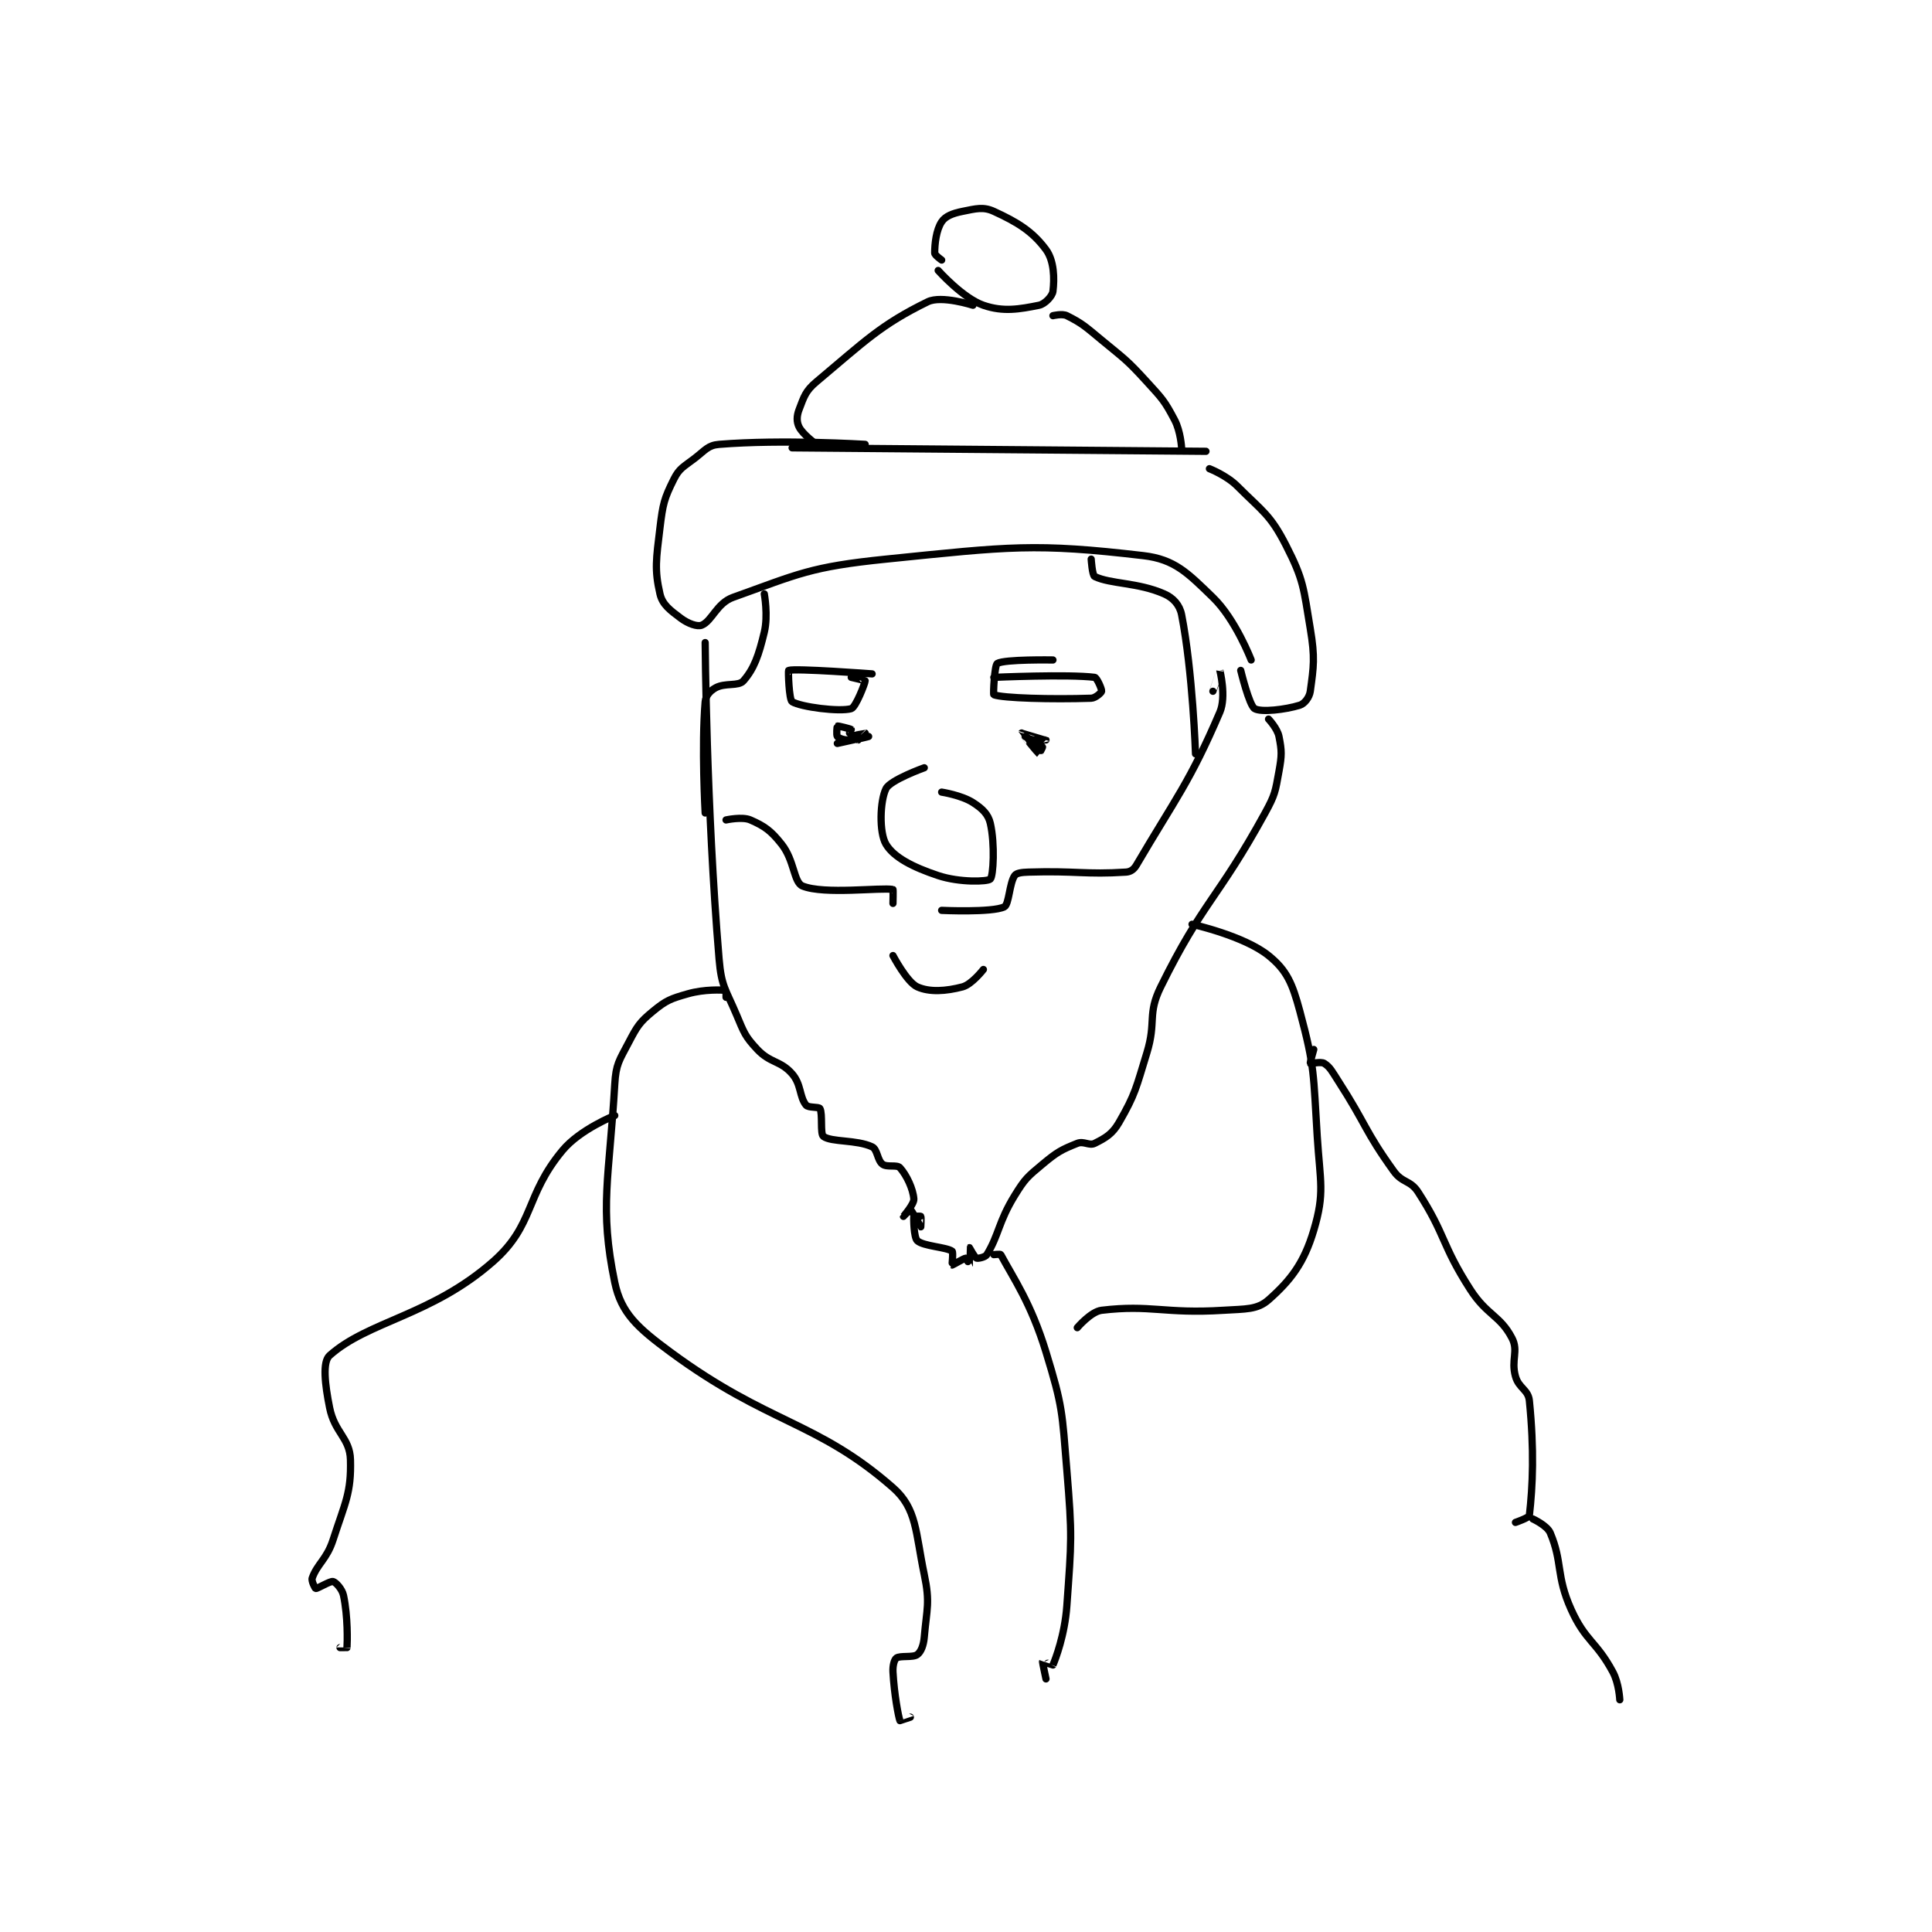 <?xml version="1.0" encoding="utf-8"?>
<!DOCTYPE svg PUBLIC "-//W3C//DTD SVG 1.1//EN" "http://www.w3.org/Graphics/SVG/1.1/DTD/svg11.dtd">
<svg viewBox="0 0 800 800" preserveAspectRatio="xMinYMin meet" xmlns="http://www.w3.org/2000/svg" version="1.1">
<g fill="none" stroke="black" stroke-linecap="round" stroke-linejoin="round" stroke-width="2.083">
<g transform="translate(129.28,87.52) scale(1.44) translate(-84,-46)">
<path id="0" d="M265 60 C265 60 263 58.59 263 58 C263 55.343 263.415 51.378 265 49 C266.074 47.389 268.153 46.569 271 46 C274.882 45.224 276.966 44.61 280 46 C286.756 49.096 291.115 51.743 295 57 C297.371 60.208 297.452 65.384 297 69 C296.827 70.385 294.681 72.664 293 73 C287.396 74.121 282.744 74.981 277 73 C271.095 70.964 264 63 264 63 "/>
<path id="1" d="M274 73 C274 73 264.931 70.078 261 72 C247.411 78.644 242.958 83.306 229 95 C225.814 97.669 225.419 99.31 224 103 C223.285 104.859 223.271 106.543 224 108 C225.093 110.186 229 113 229 113 "/>
<path id="2" d="M297 76 C297 76 299.676 75.338 301 76 C305.468 78.234 306.352 79.16 311 83 C317.748 88.574 318.171 88.616 324 95 C328.47 99.896 329.089 100.47 332 106 C333.732 109.291 334 114 334 114 "/>
<path id="3" d="M243 113 C243 113 219.203 111.514 201 113 C197.825 113.259 197.055 114.65 194 117 C190.782 119.475 189.581 119.839 188 123 C185.19 128.62 184.832 130.134 184 137 C182.908 146.006 182.389 149.021 184 156 C184.711 159.08 186.895 160.671 190 163 C192.07 164.553 194.741 165.504 196 165 C198.954 163.818 200.323 158.677 205 157 C223.894 150.227 227.263 148.21 249 146 C284.7 142.369 291.803 141.349 323 145 C332.038 146.058 335.741 149.975 343 157 C349.526 163.316 354 175 354 175 "/>
<path id="4" d="M341 115 L222 114 "/>
<path id="5" d="M342 120 C342 120 346.916 121.916 350 125 C357.354 132.354 359.485 133.186 364 142 C369.152 152.06 369.04 154.242 371 166 C372.402 174.41 371.976 176.843 371 184 C370.761 185.753 369.333 187.583 368 188 C363.825 189.305 356.855 190.091 355 189 C353.435 188.079 351 178 351 178 "/>
<path id="6" d="M197 170 C197 170 197.312 217.152 201 261 C201.663 268.883 202.84 269.532 206 277 C208.187 282.169 208.427 283.204 212 287 C215.748 290.982 218.636 290.156 222 294 C224.67 297.051 224.058 300.573 226 303 C226.668 303.836 229.683 303.43 230 304 C230.841 305.514 230.014 311.277 231 312 C233.327 313.706 240.534 312.898 245 315 C246.551 315.73 246.489 318.867 248 320 C249.287 320.965 252.149 320.055 253 321 C254.949 323.165 256.796 327.137 257 330 C257.105 331.476 254 334.999 254 335 C254 335 255.958 332.975 256 333 C256.316 333.19 258.989 337.993 259 338 C259.003 338.002 259.173 335.26 259 335 C258.923 334.885 257.004 334.974 257 335 C256.911 335.619 256.984 341.076 258 342 C259.756 343.596 266.318 343.822 268 345 C268.389 345.272 267.939 348.969 268 349 C268.092 349.046 271.5 347 272 347 C272.125 347 272.999 349.002 273 349 C273.002 348.994 272.991 344.009 273 344 C273.002 343.998 274.45 346.78 275 347 C275.447 347.179 277.55 346.737 278 346 C281.477 340.31 281.305 336.629 286 329 C288.982 324.155 289.633 323.639 294 320 C298.226 316.478 299.39 315.844 304 314 C305.859 313.256 307.452 314.774 309 314 C312.095 312.452 314.068 311.349 316 308 C320.738 299.786 320.89 298.107 324 288 C326.801 278.897 324.068 276.98 328 269 C340.147 244.348 344.324 243.939 358 219 C360.921 213.673 360.937 212.848 362 207 C362.835 202.405 362.829 201.147 362 197 C361.536 194.678 359 192 359 192 "/>
<path id="7" d="M245 179 C245 179 222.898 177.34 221 178 C220.829 178.06 221.111 186.457 222 187 C224.492 188.523 235.593 189.974 239 189 C240.304 188.627 243 181.613 243 181 C243 180.923 239 180 239 180 "/>
<path id="8" d="M297 175 C297 175 283.117 174.755 281 176 C280.197 176.472 279.781 184.919 280 185 C282.669 185.988 296.537 186.37 308 186 C309.256 185.959 310.936 184.384 311 184 C311.094 183.437 309.648 180.084 309 180 C301.532 179.036 280 180 280 180 "/>
<path id="9" d="M235 199 C235 199 244 197 244 197 C244 197 240.661 198 238 198 C236.669 198 235.338 197.45 235 197 C234.688 196.584 234.914 194.043 235 194 C235.201 193.9 238.808 194.808 239 195 C239.038 195.038 237.991 196.998 238 197 C238.083 197.021 242.985 195.995 243 196 C243.004 196.001 241 198 241 198 "/>
<path id="10" d="M289 197 C289 197 293.505 199.381 294 200 C294.085 200.106 293.01 202.007 293 202 C292.72 201.814 287.995 196.011 288 196 C288.002 195.995 294.999 197.999 295 198 C295 198 291 198 291 198 "/>
<path id="11" d="M260 206 C260 206 250.257 209.485 249 212 C247.25 215.499 246.976 224.627 249 228 C251.277 231.795 256.768 234.589 264 237 C270.161 239.054 278.238 238.762 279 238 C279.871 237.129 280.351 227.946 279 222 C278.397 219.348 276.682 217.724 274 216 C270.691 213.873 265 213 265 213 "/>
<path id="12" d="M251 260 C251 260 255.008 267.654 258 269 C261.52 270.584 266.248 270.25 271 269 C273.674 268.296 277 264 277 264 "/>
<path id="13" d="M203 221 C203 221 207.649 219.971 210 221 C214.052 222.773 215.897 224.07 219 228 C222.681 232.663 222.44 238.96 225 240 C231.216 242.525 247.595 240.345 251 241 C251.1 241.019 251 245 251 245 "/>
<path id="14" d="M343 184 C343 184 345 177.998 345 178 C345.001 178.004 346.915 185.531 345 190 C336.336 210.216 332.268 214.803 321 234 C320.271 235.243 319.307 235.916 318 236 C306.301 236.755 303.572 235.576 290 236 C288.046 236.061 286.527 236.247 286 237 C284.46 239.2 284.39 245.338 283 246 C279.475 247.679 265 247 265 247 "/>
<path id="15" d="M214 156 C214 156 215.149 162.212 214 167 C212.387 173.721 211.072 177.489 208 181 C206.564 182.642 202.763 181.493 200 183 C198.425 183.859 197.142 185.291 197 187 C195.927 199.871 197 219 197 219 "/>
<path id="16" d="M308 146 C308 146 308.297 150.665 309 151 C313.651 153.215 321.405 152.658 329 156 C331.614 157.15 333.451 159.192 334 162 C337.21 178.409 338 202 338 202 "/>
<path id="17" d="M203 272 C203 272 203.019 270.002 203 270 C201.881 269.898 196.864 269.61 192 271 C187.074 272.407 185.805 272.867 182 276 C178.116 279.199 177.457 280.31 175 285 C172.266 290.219 171.335 291.213 171 297 C169.437 323.966 166.499 332.338 171 354 C172.842 362.864 177.632 367.091 187 374 C215.26 394.842 229.04 393.747 251 413 C257.915 419.062 257.462 425.872 260 438 C261.7 446.12 260.722 447.695 260 456 C259.792 458.387 259.061 460.204 258 461 C256.754 461.935 253.087 461.223 252 462 C251.375 462.446 250.899 464.176 251 466 C251.362 472.524 252.583 478.916 253 480 C253.004 480.011 256 479 256 479 "/>
<path id="18" d="M280 346 C280 346 281.887 345.79 282 346 C285.674 352.858 290.669 359.868 295 374 C299.853 389.835 299.613 391.129 301 408 C302.568 427.075 302.349 428.111 301 447 C300.402 455.372 297.712 462.373 297 464 C296.988 464.027 294.006 462.987 294 463 C293.943 463.114 295 468 295 468 "/>
<path id="19" d="M337 251 C337 251 351.949 254.314 359 260 C364.279 264.257 365.845 267.996 368 276 C372.368 292.226 371.869 294.189 373 312 C373.839 325.21 375.223 328.18 372 339 C369.181 348.462 365.364 353.37 359 359 C355.754 361.871 352.401 361.6 346 362 C329.012 363.062 325.191 360.311 311 362 C307.921 362.367 304 367 304 367 "/>
<path id="20" d="M372 287 C372 287 370.888 290.851 371 291 C371.103 291.138 374.051 290.407 375 291 C376.691 292.057 377.286 293.344 379 296 C387.211 308.727 386.534 310.221 395 322 C397.49 325.465 399.759 324.536 402 328 C410.026 340.403 408.638 342.992 417 356 C421.824 363.503 425.588 363.439 429 370 C430.942 373.734 428.674 376.228 430 381 C430.953 384.432 433.68 384.803 434 388 C435.425 402.255 434.975 412.472 434 421 C433.927 421.635 430 423 430 423 "/>
<path id="21" d="M171 306 C171 306 161.053 309.936 156 316 C145.07 329.116 148.014 337.421 136 348 C118.351 363.541 100.095 365.086 89 375 C86.909 376.868 87.659 383.295 89 390 C90.448 397.241 94.833 398.67 95 405 C95.251 414.55 93.461 417.303 90 428 C88.181 433.623 85.471 434.881 84 439 C83.704 439.828 84.838 441.973 85 442 C85.503 442.084 89.159 439.79 90 440 C90.747 440.187 92.606 442.127 93 444 C94.295 450.151 94.108 457.381 94 459 C93.999 459.014 92 459 92 459 "/>
<path id="22" d="M435 422 C435 422 439.103 423.88 440 426 C443.599 434.506 441.613 438.25 446 448 C450.157 457.237 453.188 457.063 458 466 C459.786 469.316 460 474 460 474 "/>
</g>
</g>
</svg>
